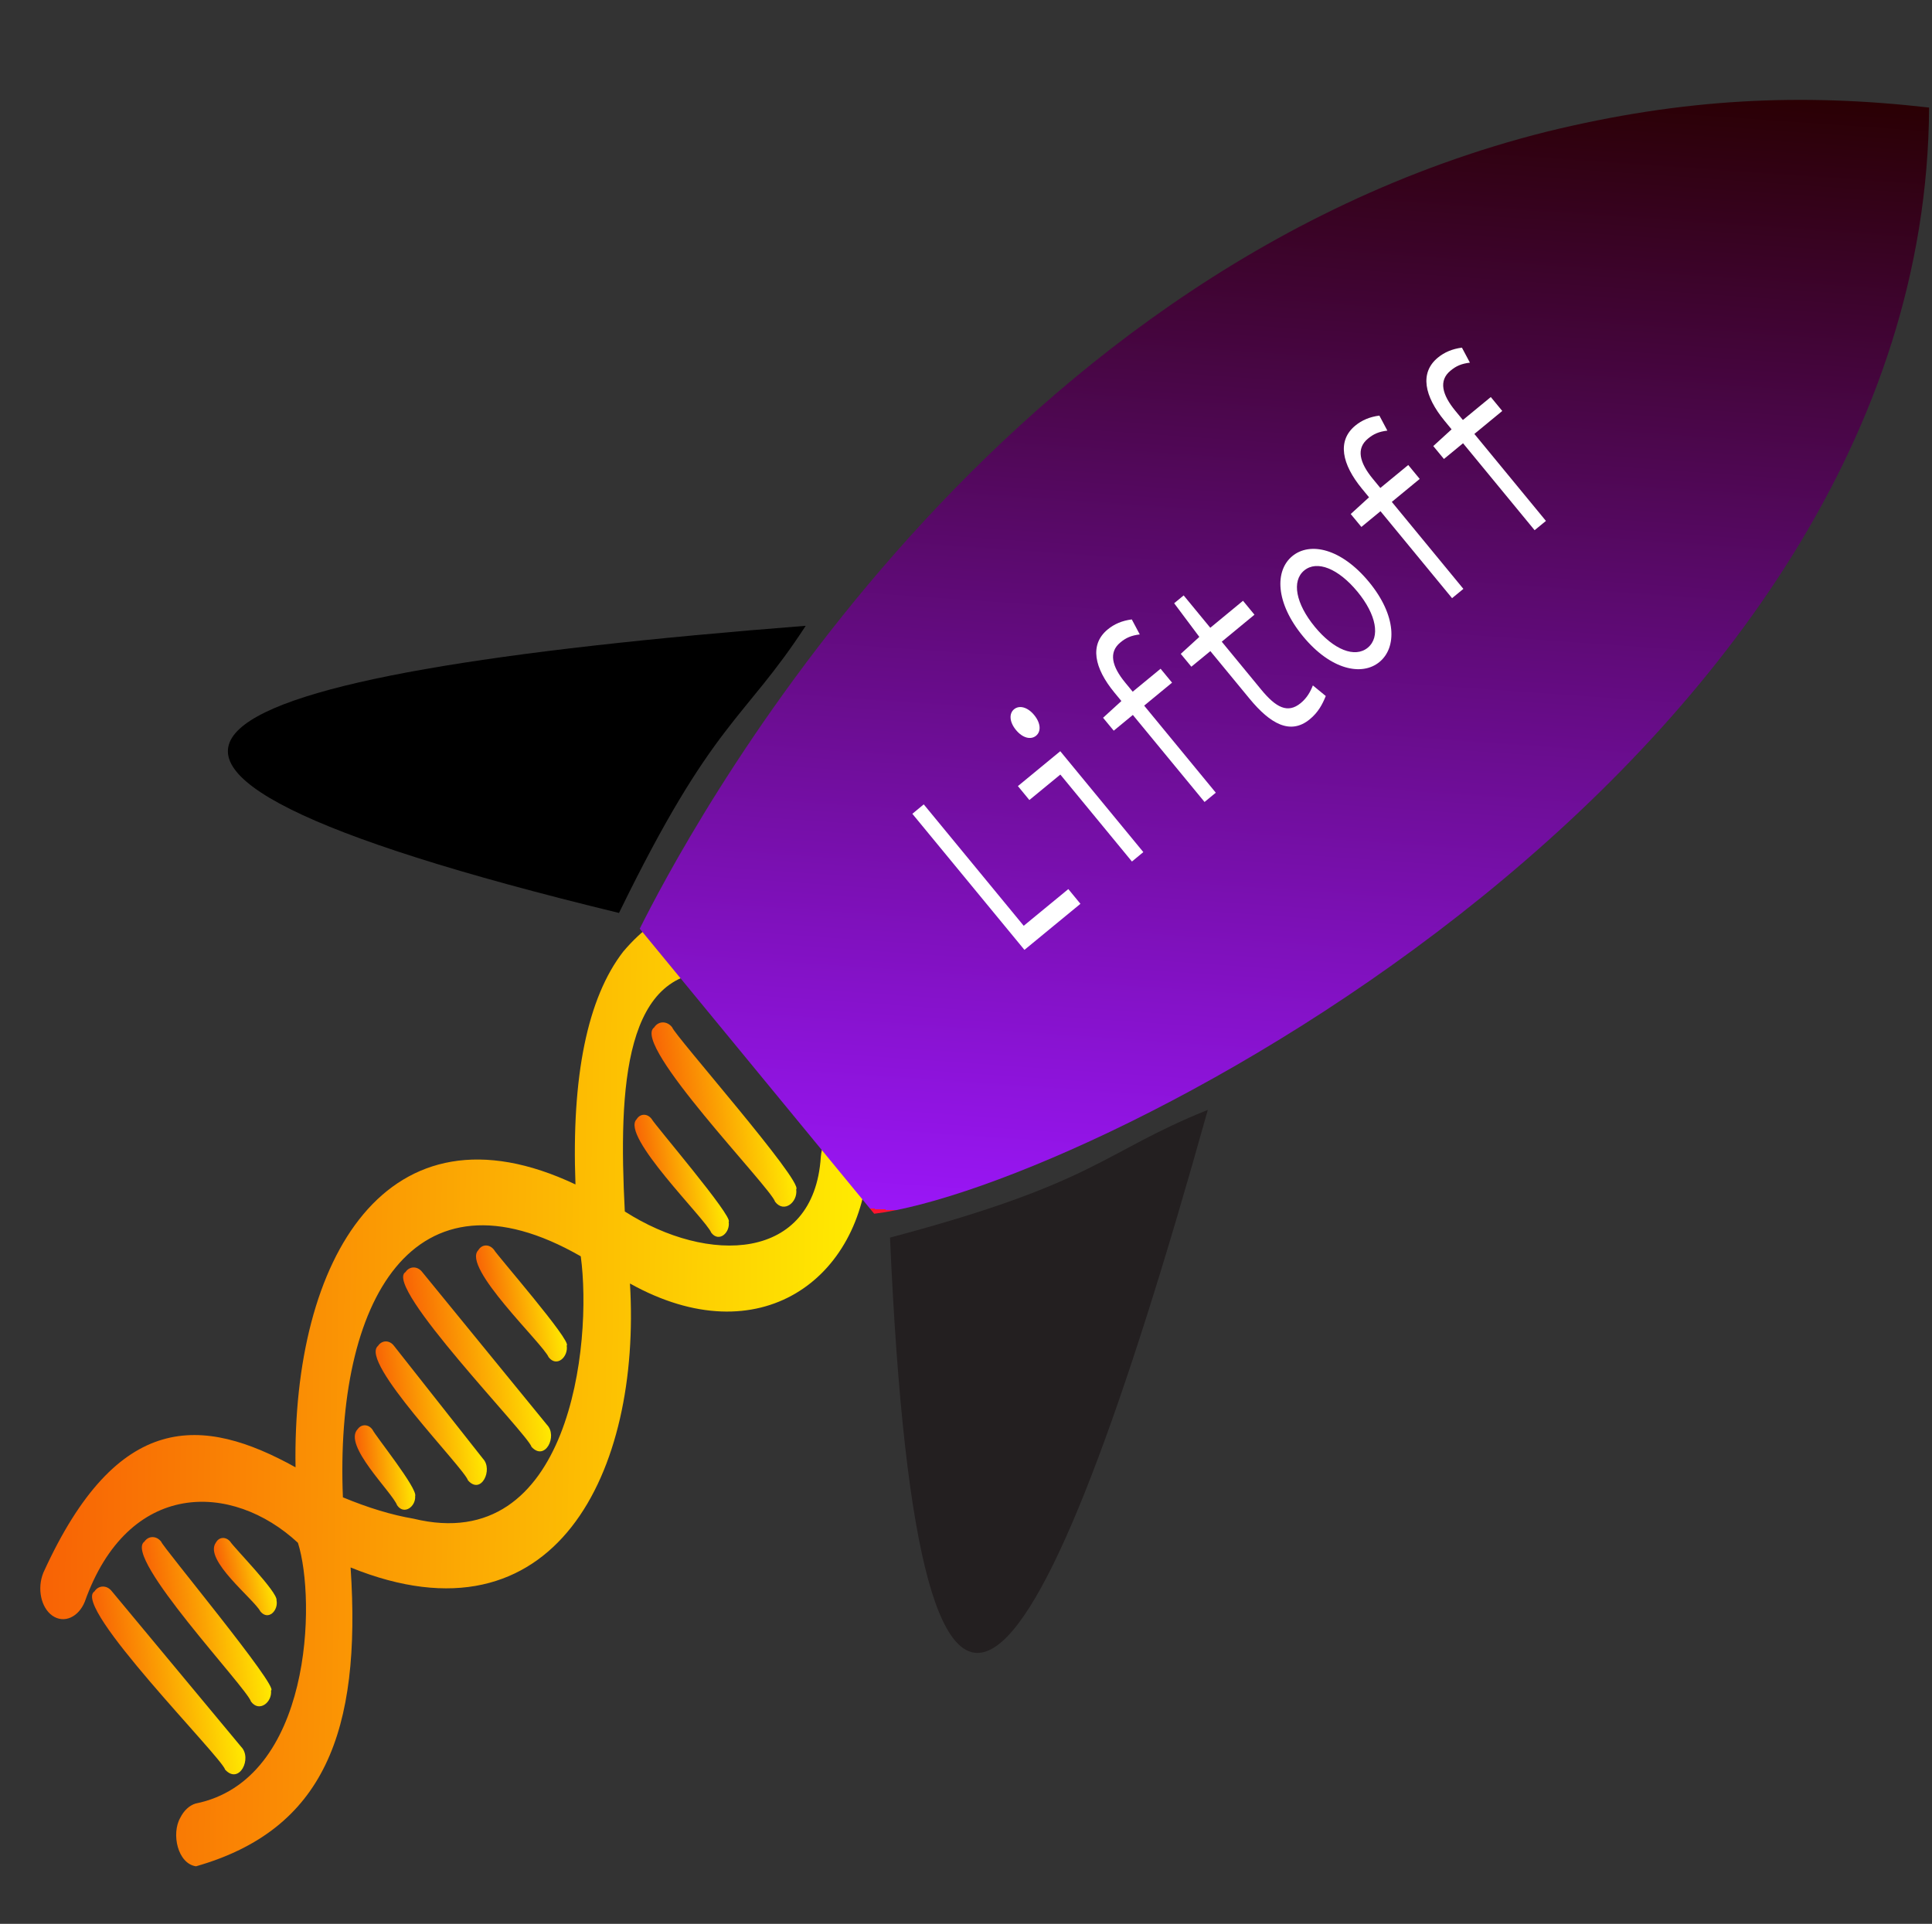 <?xml version="1.0" encoding="utf-8"?>
<!-- Generator: Adobe Illustrator 24.1.0, SVG Export Plug-In . SVG Version: 6.00 Build 0)  -->
<svg version="1.1" id="Layer_1" xmlns="http://www.w3.org/2000/svg" xmlns:xlink="http://www.w3.org/1999/xlink" x="0px" y="0px"
	 viewBox="0 0 266.33 265.24" style="enable-background:new 0 0 266.33 265.24;" xml:space="preserve">
<rect x="0" y="0" width="266.33" height="265.24" fill="#333333" stroke="none"/>
<style type="text/css">
	.st0{clip-path:url(#SVGID_2_);fill:url(#SVGID_3_);}
	.st1{clip-path:url(#SVGID_5_);fill:url(#SVGID_6_);}
	.st2{clip-path:url(#SVGID_8_);fill:url(#SVGID_9_);}
	.st3{clip-path:url(#SVGID_11_);fill:url(#SVGID_12_);}
	.st4{clip-path:url(#SVGID_14_);fill:url(#SVGID_15_);}
	.st5{clip-path:url(#SVGID_17_);fill:url(#SVGID_18_);}
	.st6{clip-path:url(#SVGID_20_);fill:url(#SVGID_21_);}
	.st7{clip-path:url(#SVGID_23_);fill:url(#SVGID_24_);}
	.st8{clip-path:url(#SVGID_26_);fill:url(#SVGID_27_);}
	.st9{clip-path:url(#SVGID_29_);fill:url(#SVGID_30_);}
	.st10{fill:none;stroke:#A4A7AA;stroke-width:0.052;stroke-miterlimit:10;}
	.st11{fill:#231F20;}
	.st12{clip-path:url(#SVGID_32_);fill:url(#SVGID_33_);}
	.st13{fill:#FFFFFF;}
</style>
<g>
	<defs>
		<path id="SVGID_1_" d="M56.99,209.38c-2.96-0.5-6.23-1.49-9.72-2.94c-1.11-27,9.64-46.52,32.79-33.23
			C81.69,185.23,78.6,214.65,56.99,209.38 M85.92,131.19c-4.94,6.38-7.15,17.19-6.59,32.11c-25.99-12.29-39.07,10.19-38.59,39
			c-12.77-7.08-24.54-7.97-34.76,14.52c-0.89,2.16-0.34,4.82,1.23,5.93c1.65,1.15,3.62,0.17,4.47-1.9
			c5.99-16.89,20.32-16.57,29.39-8.14c2.51,7.89,1.93,32.73-14.12,35.95c-0.86,0.27-1.6,0.96-2.1,1.96
			c-1.26,2.2-0.36,6.33,2.17,6.69c17.63-5.04,22.82-18.53,21.31-41.2c28.31,11.47,40.07-13.33,38.51-39.15
			c17.92,9.99,32-0.69,32.83-16.94c0.37-3.53-2.91-6.29-5.33-3.56c-0.68,0.78-1.1,1.86-1.19,3.05
			c-0.94,14.49-15.55,14.86-27.02,7.52c-0.89-17.12-0.12-34.02,13.23-32.99c4.19,0.71,5.18-7.89,1.29-8.68
			C95.89,124.63,91.27,124.9,85.92,131.19"/>
	</defs>
	<clipPath id="SVGID_2_">
		<use xlink:href="#SVGID_1_"  style="overflow:visible;"/>
	</clipPath>
	
		<linearGradient id="SVGID_3_" gradientUnits="userSpaceOnUse" x1="-114.407" y1="408.487" x2="-113.407" y2="408.487" gradientTransform="matrix(112.942 2.536 2.226 -114.957 12017.978 47438.59)">
		<stop  offset="0" style="stop-color:#F86305"/>
		<stop  offset="5.376000e-03" style="stop-color:#F86305"/>
		<stop  offset="1" style="stop-color:#FFEB01"/>
	</linearGradient>
	<polygon class="st0" points="6.89,122.98 120.52,125.53 117.93,259.46 4.3,256.91 	"/>
</g>
<g>
	<defs>
		<path id="SVGID_4_" d="M90.17,141.66c-3.18,2.32,16.08,22.05,16.68,24.03c1.24,1.62,3.15,0.04,2.91-1.71
			c0.98-1.1-16.79-21.26-17.1-22.34C91.97,140.74,90.78,140.72,90.17,141.66"/>
	</defs>
	<clipPath id="SVGID_5_">
		<use xlink:href="#SVGID_4_"  style="overflow:visible;"/>
	</clipPath>
	
		<linearGradient id="SVGID_6_" gradientUnits="userSpaceOnUse" x1="-114.056" y1="408.562" x2="-113.056" y2="408.562" gradientTransform="matrix(16.41 -2.526 -2.622 -16.694 3034.449 6687.41)">
		<stop  offset="0" style="stop-color:#F86305"/>
		<stop  offset="5.376000e-03" style="stop-color:#F86305"/>
		<stop  offset="1" style="stop-color:#FFEB01"/>
	</linearGradient>
	<polygon class="st1" points="89.31,141.24 105.89,138.69 110.2,166.14 93.62,168.69 	"/>
</g>
<g>
	<defs>
		<path id="SVGID_7_" d="M87.76,154.31c-2.28,2.28,9.58,13.82,10.29,15.65c1.08,1.4,2.63-0.04,2.4-1.5
			c0.68-0.68-10.31-13.51-10.63-14.2C89.24,153.5,88.25,153.5,87.76,154.31"/>
	</defs>
	<clipPath id="SVGID_8_">
		<use xlink:href="#SVGID_7_"  style="overflow:visible;"/>
	</clipPath>
	
		<linearGradient id="SVGID_9_" gradientUnits="userSpaceOnUse" x1="-113.684" y1="408.402" x2="-112.684" y2="408.402" gradientTransform="matrix(10.587 -1.774 -1.839 -10.769 2043.17 4359.555)">
		<stop  offset="0" style="stop-color:#F86305"/>
		<stop  offset="5.376000e-03" style="stop-color:#F86305"/>
		<stop  offset="1" style="stop-color:#FFEB01"/>
	</linearGradient>
	<polygon class="st2" points="86.88,153.98 97.75,152.16 100.85,170.33 89.98,172.15 	"/>
</g>
<g>
	<defs>
		<path id="SVGID_10_" d="M65.93,172.37c-2.3,2.36,8.9,12.87,9.7,14.75c1.14,1.46,2.74-0.07,2.49-1.6
			c0.79-0.54-9.73-12.6-10.03-13.22C67.47,171.51,66.44,171.51,65.93,172.37"/>
	</defs>
	<clipPath id="SVGID_11_">
		<use xlink:href="#SVGID_10_"  style="overflow:visible;"/>
	</clipPath>
	
		<linearGradient id="SVGID_12_" gradientUnits="userSpaceOnUse" x1="-114.757" y1="409.824" x2="-113.757" y2="409.824" gradientTransform="matrix(10.135 -1.798 -1.862 -10.31 1992.97 4199.459)">
		<stop  offset="0" style="stop-color:#F86305"/>
		<stop  offset="5.376000e-03" style="stop-color:#F86305"/>
		<stop  offset="1" style="stop-color:#FFEB01"/>
	</linearGradient>
	<polygon class="st3" points="65.01,172.03 75.43,170.18 78.55,187.47 68.13,189.32 	"/>
</g>
<g>
	<defs>
		<path id="SVGID_13_" d="M55.9,175.38c-3.12,1.92,16.93,22.42,17.37,24.1c1.86,2.05,3.64-1.5,2.13-3.04
			c0,0-17.21-21.08-17.21-21.08C57.56,174.55,56.47,174.53,55.9,175.38"/>
	</defs>
	<clipPath id="SVGID_14_">
		<use xlink:href="#SVGID_13_"  style="overflow:visible;"/>
	</clipPath>
	
		<linearGradient id="SVGID_15_" gradientUnits="userSpaceOnUse" x1="-114.109" y1="408.55" x2="-113.109" y2="408.55" gradientTransform="matrix(16.763 -2.582 -2.68 -17.053 3065.268 6861.03)">
		<stop  offset="0" style="stop-color:#F86305"/>
		<stop  offset="5.376000e-03" style="stop-color:#F86305"/>
		<stop  offset="1" style="stop-color:#FFEB01"/>
	</linearGradient>
	<polygon class="st4" points="54.94,175.03 72.2,172.37 76.52,199.87 59.27,202.53 	"/>
</g>
<g>
	<defs>
		<path id="SVGID_16_" d="M52.11,185.56c-2.65,2.17,11.79,16.73,12.41,18.55c1.81,2.04,3.48-1.5,2.06-2.99
			c0,0-12.27-15.57-12.27-15.57C53.71,184.75,52.66,184.73,52.11,185.56"/>
	</defs>
	<clipPath id="SVGID_17_">
		<use xlink:href="#SVGID_16_"  style="overflow:visible;"/>
	</clipPath>
	
		<linearGradient id="SVGID_18_" gradientUnits="userSpaceOnUse" x1="-113.933" y1="408.487" x2="-112.933" y2="408.487" gradientTransform="matrix(12.744 -1.901 -1.975 -12.965 2311.821 5275.17)">
		<stop  offset="0" style="stop-color:#F86305"/>
		<stop  offset="5.376000e-03" style="stop-color:#F86305"/>
		<stop  offset="1" style="stop-color:#FFEB01"/>
	</linearGradient>
	<polygon class="st5" points="51.2,185.2 64.4,183.23 67.64,204.5 54.44,206.47 	"/>
</g>
<g>
	<defs>
		<path id="SVGID_19_" d="M49.31,197.03c-2.11,2.18,4.75,8.7,5.43,10.5c0.95,1.4,2.59,0.19,2.49-1.26c0.38-1.02-5.43-8.24-5.87-9.14
			C50.84,196.36,49.86,196.28,49.31,197.03"/>
	</defs>
	<clipPath id="SVGID_20_">
		<use xlink:href="#SVGID_19_"  style="overflow:visible;"/>
	</clipPath>
	
		<linearGradient id="SVGID_21_" gradientUnits="userSpaceOnUse" x1="-113.558" y1="408.502" x2="-112.558" y2="408.502" gradientTransform="matrix(7.555 -0.705 -0.741 -7.687 1210.088 3262.852)">
		<stop  offset="0" style="stop-color:#F86305"/>
		<stop  offset="5.376000e-03" style="stop-color:#F86305"/>
		<stop  offset="1" style="stop-color:#FFEB01"/>
	</linearGradient>
	<polygon class="st6" points="48.64,196.64 56.3,195.93 57.47,208.06 49.81,208.78 	"/>
</g>
<g>
	<defs>
		<path id="SVGID_22_" d="M29.76,212.68c-1.73,2.39,5.25,7.79,6.14,9.5c1.09,1.31,2.5-0.15,2.22-1.54c0.23-1.08-5.84-7.23-6.39-8.1
			C31.14,211.84,30.2,211.87,29.76,212.68"/>
	</defs>
	<clipPath id="SVGID_23_">
		<use xlink:href="#SVGID_22_"  style="overflow:visible;"/>
	</clipPath>
	
		<linearGradient id="SVGID_24_" gradientUnits="userSpaceOnUse" x1="-113.862" y1="408.332" x2="-112.862" y2="408.332" gradientTransform="matrix(6.891 -1.481 -1.528 -7.009 1439.214 2911.695)">
		<stop  offset="0" style="stop-color:#F86305"/>
		<stop  offset="5.376000e-03" style="stop-color:#F86305"/>
		<stop  offset="1" style="stop-color:#FFEB01"/>
	</linearGradient>
	<polygon class="st7" points="29.06,212.37 36.06,210.86 38.58,222.41 31.58,223.91 	"/>
</g>
<g>
	<defs>
		<path id="SVGID_25_" d="M19.9,212.55c-2.98,2.14,14.16,20.18,14.7,22.05c1.13,1.53,2.94,0.1,2.76-1.53
			c1.24-0.32-15.06-19.94-15.13-20.5C21.6,211.73,20.49,211.69,19.9,212.55"/>
	</defs>
	<clipPath id="SVGID_26_">
		<use xlink:href="#SVGID_25_"  style="overflow:visible;"/>
	</clipPath>
	
		<linearGradient id="SVGID_27_" gradientUnits="userSpaceOnUse" x1="-114.252" y1="408.637" x2="-113.252" y2="408.637" gradientTransform="matrix(15.037 -2.016 -2.099 -15.298 2596.76 6245.444)">
		<stop  offset="0" style="stop-color:#F86305"/>
		<stop  offset="5.376000e-03" style="stop-color:#F86305"/>
		<stop  offset="1" style="stop-color:#FFEB01"/>
	</linearGradient>
	<polygon class="st8" points="19.1,212.14 34.29,210.11 37.72,235.09 22.53,237.13 	"/>
</g>
<g>
	<defs>
		<path id="SVGID_28_" d="M13.02,219.41c-3.2,2.04,17.53,22.83,18.02,24.58c1.95,2.11,3.77-1.58,2.19-3.17
			c0,0-17.83-21.45-17.83-21.45C14.74,218.53,13.6,218.52,13.02,219.41"/>
	</defs>
	<clipPath id="SVGID_29_">
		<use xlink:href="#SVGID_28_"  style="overflow:visible;"/>
	</clipPath>
	
		<linearGradient id="SVGID_30_" gradientUnits="userSpaceOnUse" x1="-114.552" y1="408.977" x2="-113.552" y2="408.977" gradientTransform="matrix(17.213 -2.796 -2.9 -17.511 3172.521 7074.186)">
		<stop  offset="0" style="stop-color:#F86305"/>
		<stop  offset="5.376000e-03" style="stop-color:#F86305"/>
		<stop  offset="1" style="stop-color:#FFEB01"/>
	</linearGradient>
	<polygon class="st9" points="12.03,219.05 29.75,216.17 34.42,244.36 16.69,247.24 	"/>
</g>
<path class="st10" d="M202.6,62.29c0.05,0.07,0.09,0.14,0.13,0.21C202.69,62.43,202.65,62.36,202.6,62.29z"/>
<path class="st11" d="M166.5,153.02c-14.62,5.88-15.12,10-43.81,17.61C126.67,261.62,143.45,235.49,166.5,153.02z"/>
<path d="M111.07,86.28c-8.59,13.2-12.73,12.9-25.74,39.59C-3.18,104.37,25.7,92.95,111.07,86.28"/>
<g>
	<defs>
		<path id="SVGID_31_" d="M132.99,124.17 M156.06,124.96 M136.68,101.39 M132.99,124.17 M213.19,18.16
			c-78.35,19.69-119.25,98.4-125,109.88c8.05,9.8,24.26,29.5,32.32,39.3c29.87-3.66,144.94-61.9,145.42-152.51
			C248.38,12.82,232.1,13.53,213.19,18.16"/>
	</defs>
	<clipPath id="SVGID_32_">
		<use xlink:href="#SVGID_31_"  style="overflow:visible;"/>
	</clipPath>
	
		<linearGradient id="SVGID_33_" gradientUnits="userSpaceOnUse" x1="-114.459" y1="408.469" x2="-113.459" y2="408.469" gradientTransform="matrix(-0.394 -163.918 -161.871 -12.516 66251.719 -13477.772)">
		<stop  offset="0" style="stop-color:#FF152F"/>
		<stop  offset="0" style="stop-color:#9A16F7"/>
		<stop  offset="1" style="stop-color:#2A0003"/>
	</linearGradient>
	<polygon class="st12" points="88.19,167.33 87.79,0 265.93,13.77 266.33,181.1 	"/>
</g>
<g>
	<g>
		<path class="st13" d="M125.77,112.2l1.57-1.3l13.78,16.74l6.15-5.06l1.67,2.03l-7.72,6.35L125.77,112.2z"/>
		<path class="st13" d="M140.05,100.64c-0.9-1.09-0.98-2.27-0.25-2.86s1.86-0.29,2.76,0.8c0.92,1.12,0.98,2.27,0.26,2.86
			S140.97,101.76,140.05,100.64z M146.17,106.79l-4.27,3.51l-1.58-1.92l5.84-4.81l11.45,13.91l-1.57,1.3L146.17,106.79z"/>
		<path class="st13" d="M153.62,95.48c-2.78-3.38-3.46-6.61-0.92-8.7c0.91-0.75,1.99-1.21,3.32-1.38l1.1,2.07
			c-1.16,0.14-1.89,0.45-2.68,1.11c-1.65,1.36-1.16,3.31,0.68,5.54l12.48,15.17l-1.55,1.28L153.62,95.48z M152.06,98.96l2.56-2.34
			l5.37-4.42l1.58,1.92l-8.04,6.62L152.06,98.96z"/>
		<path class="st13" d="M172.27,96.35l-5.42-6.58l-2.62,2.15l-1.46-1.77l2.56-2.34l-3.47-4.64l1.31-1.08l3.67,4.46l4.51-3.72
			l1.58,1.92l-4.51,3.72l5.44,6.61c2.05,2.49,3.66,3.32,5.44,1.86c0.85-0.7,1.32-1.52,1.68-2.44l1.78,1.46
			c-0.46,1.14-1.04,2.25-2.2,3.2C177.88,101.38,175.1,99.78,172.27,96.35z"/>
		<path class="st13" d="M179.63,87.74c-3.84-4.66-3.91-9.07-1.48-11.07c2.43-2,6.74-1.08,10.58,3.58c3.79,4.61,3.86,9.02,1.43,11.02
			C187.74,93.26,183.43,92.35,179.63,87.74z M187.13,81.58c-2.64-3.2-5.58-4.38-7.34-2.93c-1.76,1.45-1.17,4.57,1.46,7.77
			c2.62,3.18,5.53,4.33,7.3,2.88C190.31,87.84,189.74,84.75,187.13,81.58z"/>
		<path class="st13" d="M187.75,67.38c-2.78-3.38-3.46-6.61-0.92-8.7c0.91-0.75,2-1.21,3.32-1.38l1.1,2.07
			c-1.16,0.14-1.89,0.45-2.68,1.11c-1.65,1.36-1.16,3.31,0.68,5.54l12.48,15.17l-1.56,1.28L187.75,67.38z M186.2,70.87l2.56-2.34
			l5.37-4.42l1.58,1.92l-8.04,6.62L186.2,70.87z"/>
		<path class="st13" d="M199.13,58.01c-2.78-3.38-3.46-6.61-0.92-8.7c0.91-0.75,2-1.21,3.32-1.38l1.1,2.07
			c-1.16,0.14-1.89,0.45-2.68,1.11c-1.65,1.36-1.16,3.31,0.68,5.54l12.48,15.17l-1.56,1.28L199.13,58.01z M197.58,61.5l2.56-2.34
			l5.37-4.42l1.58,1.92l-8.04,6.62L197.58,61.5z"/>
	</g>
</g>
</svg>
